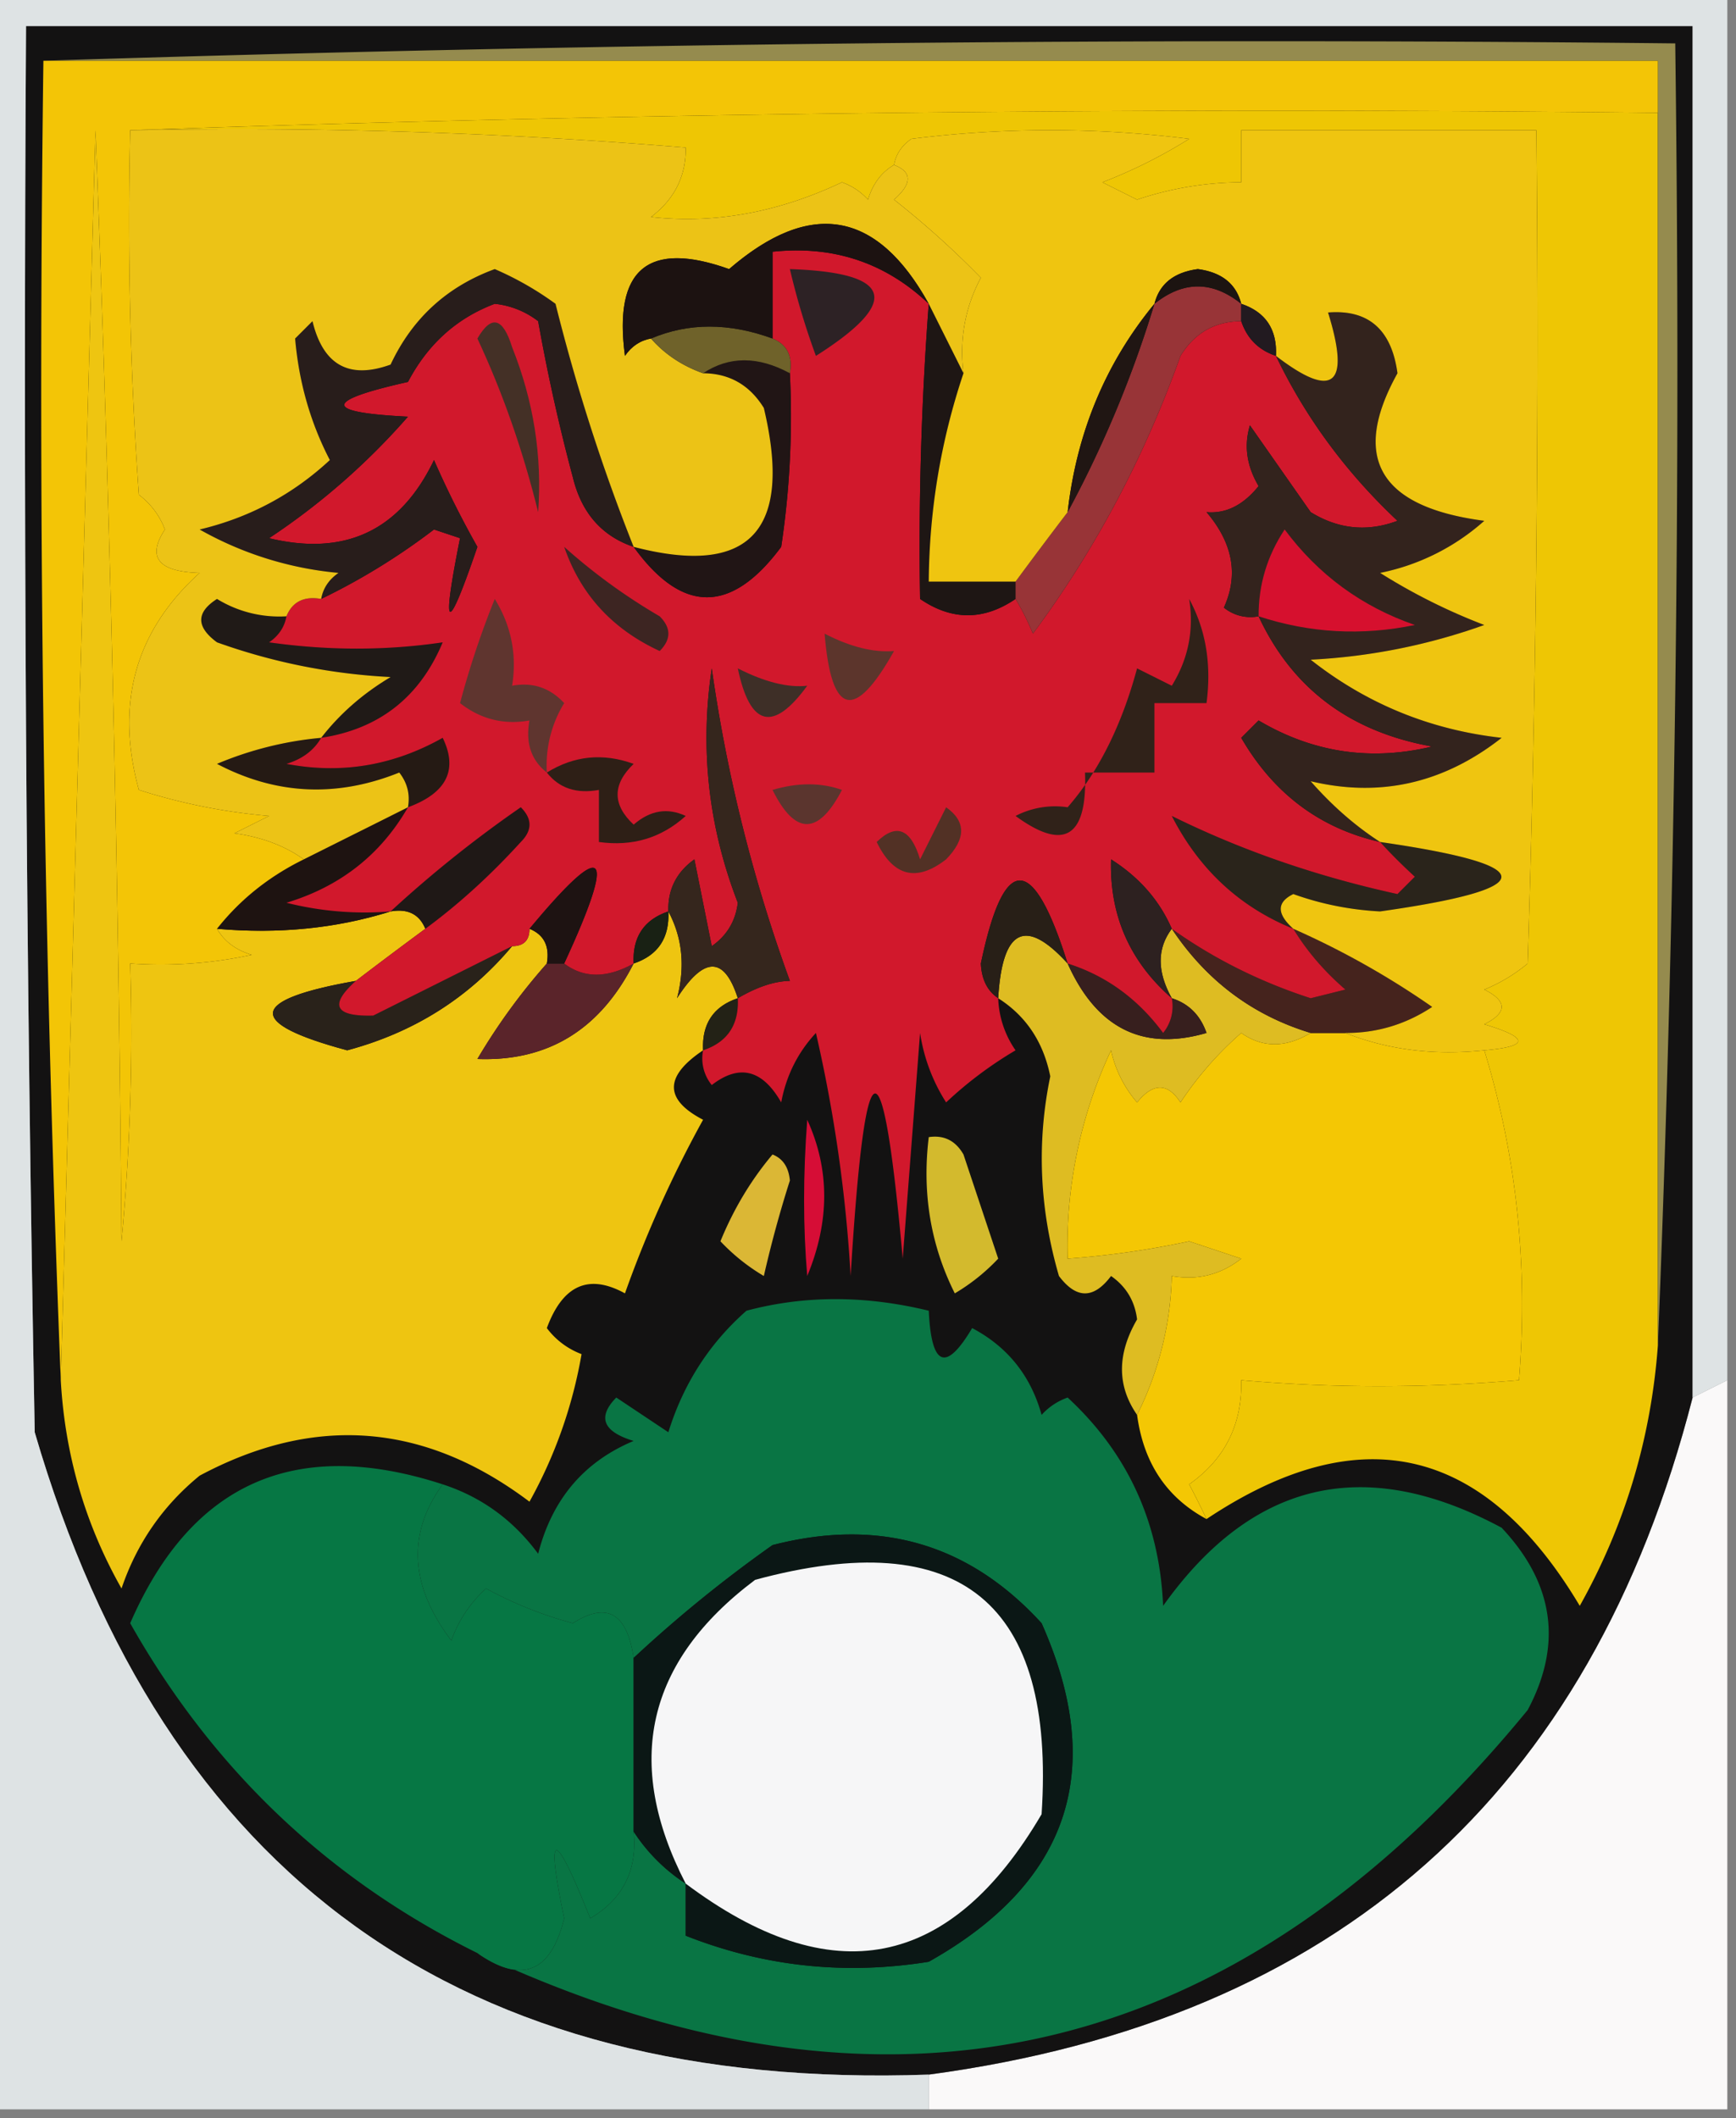 <svg xmlns="http://www.w3.org/2000/svg" width="100" height="122" style="shape-rendering:geometricPrecision;text-rendering:geometricPrecision;image-rendering:optimizeQuality;fill-rule:evenodd;clip-rule:evenodd"><rect width="100%" height="100%" fill="#808080" stroke="none"/><path style="opacity:1" fill="#faf9f9" d="M99.5 79.5v42h-46v-2c23.478-3.149 38.145-16.149 44-39l2-1z"/><path style="opacity:1" fill="#131212" d="M97.5 80.5c-5.855 22.851-20.522 35.851-44 39-26.86.952-44.027-11.381-51.5-37-.5-26.998-.667-53.998-.5-81h96v79z"/><path style="opacity:1" fill="#097544" d="M27.5 112.5c2.564 1.791 4.231 1.124 5-2-1.084-5.223-.584-5.223 1.5 0 1.892-1.117 2.725-2.784 2.5-5a10.162 10.162 0 0 0 3 3v3c4.503 1.778 9.17 2.278 14 1.5 8.095-4.551 10.261-11.051 6.5-19.5-4.189-4.588-9.355-6.088-15.5-4.5-2.83 2-5.497 4.167-8 6.5-.38-2.587-1.547-3.254-3.5-2a22.731 22.731 0 0 1-5-2 7.291 7.291 0 0 0-2 3c-2.395-3.16-2.562-6.16-.5-9 2.235.728 4.068 2.061 5.5 4 .8-3.135 2.634-5.302 5.5-6.5-1.77-.535-2.104-1.369-1-2.5l3 2c.864-2.789 2.364-5.122 4.5-7 3.334-.891 6.834-.891 10.5 0 .15 3.218.984 3.552 2.5 1 2.043 1.08 3.376 2.746 4 5 .414-.457.914-.79 1.5-1 3.462 3.205 5.295 7.205 5.5 12 5.14-7.22 11.64-8.72 19.5-4.5 3.017 3.21 3.517 6.71 1.5 10.5-16.722 20.392-36.888 25.058-60.5 14z"/><path style="opacity:1" fill="#067744" d="M25.5 85.5c-2.062 2.84-1.895 5.84.5 9a7.291 7.291 0 0 1 2-3 22.731 22.731 0 0 0 5 2c1.953-1.254 3.12-.587 3.5 2v10c.225 2.216-.608 3.883-2.5 5-2.084-5.223-2.584-5.223-1.5 0-.769 3.124-2.436 3.791-5 2-8.572-4.237-15.239-10.57-20-19 3.516-8.089 9.516-10.756 18-8z"/><path style="opacity:1" fill="#debc22" d="M61.5 55.5c1.671 3.732 4.338 5.066 8 4-.356-1.022-1.022-1.689-2-2-.854-1.535-.854-2.868 0-4 1.987 2.985 4.654 4.985 8 6-1.44.863-2.774.863-4 0a19.894 19.894 0 0 0-3.5 4c-.741-1.14-1.575-1.14-2.5 0a6.807 6.807 0 0 1-1.5-3 26.524 26.524 0 0 0-2.5 12 50.787 50.787 0 0 0 7-1l3 1c-1.189.929-2.522 1.262-4 1a18.976 18.976 0 0 1-2 8c-1.16-1.67-1.16-3.502 0-5.5-.13-1.059-.63-1.892-1.5-2.5-1 1.333-2 1.333-3 0-1.123-3.856-1.29-7.69-.5-11.5-.398-1.981-1.398-3.481-3-4.5.237-4.001 1.57-4.668 4-2z"/><path style="opacity:1" fill="#f4c704" d="M75.5 59.5h2c2.448.973 5.115 1.306 8 1 1.865 6.088 2.531 12.422 2 19-5.437.46-10.77.46-16 0 .059 2.549-.941 4.549-3 6 .363.683.696 1.35 1 2-2.296-1.233-3.63-3.233-4-6a18.976 18.976 0 0 0 2-8c1.478.262 2.811-.071 4-1l-3-1c-2.318.497-4.652.83-7 1a26.524 26.524 0 0 1 2.5-12 6.807 6.807 0 0 0 1.5 3c.925-1.14 1.759-1.14 2.5 0a19.894 19.894 0 0 1 3.5-4c1.226.863 2.56.863 4 0z"/><path style="opacity:1" fill="#eec511" d="M12.5 53.5c3.542.313 6.875-.02 10-1 .992-.172 1.658.162 2 1a303.438 303.438 0 0 0-4 3c-6.198 1.09-6.365 2.423-.5 4 3.844-1.027 7.011-3.027 9.5-6 .667 0 1-.333 1-1 .838.342 1.172 1.008 1 2a35.491 35.491 0 0 0-4 5.5c4.054.15 7.054-1.683 9-5.5 1.406-.473 2.073-1.473 2-3 .81 1.513.976 3.18.5 5 1.554-2.427 2.721-2.427 3.5 0-1.406.473-2.073 1.473-2 3-2.239 1.501-2.239 2.834 0 4a67.193 67.193 0 0 0-4.5 10c-2.085-1.147-3.585-.48-4.5 2a4.452 4.452 0 0 0 2 1.5 26.915 26.915 0 0 1-3 8.5c-6.031-4.546-12.364-5.046-19-1.5-2.117 1.73-3.617 3.898-4.5 6.5-2.092-3.697-3.259-7.697-3.5-12 .667-23.837 1.333-47.837 2-72a2050.185 2050.185 0 0 1 1.5 64c.5-5.323.666-10.656.5-16 2.357.163 4.69-.003 7-.5-.916-.278-1.582-.778-2-1.5z"/><path style="opacity:1" fill="#eec604" d="M7.5 7.5a1936.592 1936.592 0 0 1 88-1v71c-.395 5.35-1.895 10.35-4.5 15-5.494-9.226-12.66-10.892-21.5-5a44.358 44.358 0 0 0-1-2c2.059-1.451 3.059-3.451 3-6 5.23.46 10.563.46 16 0 .531-6.578-.135-12.912-2-19 2.597-.22 2.597-.72 0-1.5 1.333-.667 1.333-1.333 0-2a9.468 9.468 0 0 0 2.5-1.5c.5-15.996.667-31.997.5-48h-17v3a19.066 19.066 0 0 0-6 1l-2-1a29.112 29.112 0 0 0 5-2.5 64.25 64.25 0 0 0-16 0c-.556.383-.89.883-1 1.5-.722.418-1.222 1.084-1.5 2a3.646 3.646 0 0 0-1.5-1c-3.671 1.738-7.338 2.405-11 2 1.353-1.024 2.02-2.357 2-4a314.97 314.97 0 0 0-32-1z"/><path style="opacity:1" fill="#dee3e4" d="M-.5-.5h100v80l-2 1v-79h-96c-.167 27.002 0 54.002.5 81 7.473 25.619 24.64 37.952 51.5 37v2h-54V-.5z"/><path style="opacity:1" fill="#d3ba2d" d="M53.5 65.5c.876-.13 1.543.203 2 1l2 6a11.383 11.383 0 0 1-2.5 2c-1.392-2.778-1.892-5.778-1.5-9z"/><path style="opacity:1" fill="#d60d36" d="M46.5 64.5c1.303 2.855 1.303 5.855 0 9-.242-2.819-.242-5.819 0-9z"/><path style="opacity:1" fill="#dbb735" d="M44.5 66.5c.597.235.93.735 1 1.5a66.96 66.96 0 0 0-1.5 5.5 11.383 11.383 0 0 1-2.5-2c.76-1.86 1.76-3.527 3-5z"/><path style="opacity:1" fill="#232216" d="M42.5 57.5c.073 1.527-.594 2.527-2 3-.073-1.527.594-2.527 2-3z"/><path style="opacity:1" fill="#5a242a" d="M31.5 55.5h1c1.132.854 2.465.854 4 0-1.946 3.817-4.946 5.65-9 5.5a35.491 35.491 0 0 1 4-5.5z"/><path style="opacity:1" fill="#29221a" d="M29.5 54.5c-2.489 2.973-5.656 4.973-9.5 6-5.865-1.577-5.698-2.91.5-4-1.554 1.395-1.221 2.061 1 2l8-4z"/><path style="opacity:1" fill="#45231d" d="M67.5 53.5c2.41 1.72 5.077 3.052 8 4l2-.5a14.692 14.692 0 0 1-3-3.5 47.811 47.811 0 0 1 8 4.5c-1.525 1.009-3.192 1.509-5 1.5h-2c-3.346-1.015-6.013-3.015-8-6z"/><path style="opacity:1" fill="#371f1e" d="M61.5 55.5c2.216.703 4.049 2.036 5.5 4a2.428 2.428 0 0 0 .5-2c.978.311 1.644.978 2 2-3.662 1.066-6.329-.268-8-4z"/><path style="opacity:1" fill="#1e1311" d="M23.5 46.5c-1.571 2.731-3.905 4.565-7 5.5 1.973.495 3.973.662 6 .5-3.125.98-6.458 1.313-10 1 1.327-1.682 2.994-3.015 5-4l6-3z"/><path style="opacity:1" fill="#2a241b" d="M79.5 48.5c9.313 1.346 9.313 2.68 0 4a17.392 17.392 0 0 1-5-1c-.963.47-.963 1.136 0 2-3.096-1.26-5.43-3.426-7-6.5 4.006 1.981 8.34 3.481 13 4.5l1-1a30.943 30.943 0 0 1-2-2z"/><path style="opacity:1" fill="#1f1816" d="M24.5 53.5c-.342-.838-1.008-1.172-2-1a68.884 68.884 0 0 1 7.5-6c.667.667.667 1.333 0 2-1.75 1.924-3.583 3.59-5.5 5z"/><path style="opacity:1" fill="#251a14" d="M18.5 42.5c-.418.722-1.084 1.222-2 1.5 3.156.603 6.156.103 9-1.5.895 1.845.228 3.178-2 4a2.428 2.428 0 0 0-.5-2c-3.608 1.45-7.108 1.283-10.5-.5a20.088 20.088 0 0 1 6-1.5z"/><path style="opacity:1" fill="#201a17" d="M16.5 35.5c-.11.617-.444 1.117-1 1.5 3.407.482 6.74.482 10 0-1.319 3.155-3.652 4.988-7 5.5 1.074-1.385 2.407-2.551 4-3.5a34.784 34.784 0 0 1-10-2c-1.211-.893-1.211-1.726 0-2.5a6.845 6.845 0 0 0 4 1z"/><path style="opacity:1" fill="#d1182c" d="M53.5 17.5a184.554 184.554 0 0 0-.5 17c1.828 1.252 3.661 1.252 5.5 0 .38.633.713 1.3 1 2 3.58-4.823 6.414-10.156 8.5-16 .816-1.323 1.983-1.99 3.5-2 .333 1 1 1.667 2 2 1.704 3.552 4.038 6.718 7 9.5-1.735.651-3.402.485-5-.5l-3.5-5c-.353 1.172-.187 2.338.5 3.5-.884 1.098-1.884 1.598-3 1.5 1.521 1.786 1.854 3.619 1 5.5a2.428 2.428 0 0 0 2 .5c1.935 4.157 5.269 6.657 10 7.5-3.542.851-6.875.351-10-1.5l-1 1c1.863 3.212 4.53 5.212 8 6 .59.651 1.257 1.318 2 2l-1 1c-4.66-1.019-8.994-2.519-13-4.5 1.57 3.074 3.904 5.24 7 6.5.79 1.294 1.79 2.46 3 3.5l-2 .5c-2.923-.948-5.59-2.28-8-4-.707-1.634-1.873-2.968-3.5-4-.095 3.214 1.072 5.88 3.5 8a2.428 2.428 0 0 1-.5 2c-1.451-1.964-3.284-3.297-5.5-4-2.001-6.376-3.668-6.376-5 0 .043.916.376 1.583 1 2a5.576 5.576 0 0 0 1 3 22.514 22.514 0 0 0-4 3 10.253 10.253 0 0 1-1.5-4l-1 13c-1.166-13.01-2.166-12.676-3 1a83.719 83.719 0 0 0-2-14c-1.044 1.123-1.71 2.456-2 4-1.08-1.894-2.413-2.227-4-1a2.428 2.428 0 0 1-.5-2c1.406-.473 2.073-1.473 2-3 1.106-.65 2.106-.983 3-1a88.949 88.949 0 0 1-4.5-18c-.694 4.62-.194 9.12 1.5 13.5-.13 1.059-.63 1.892-1.5 2.5l-1-5c-1.039.744-1.539 1.744-1.5 3-1.406.473-2.073 1.473-2 3-1.535.854-2.868.854-4 0 3.053-6.61 2.387-7.277-2-2 0 .667-.333 1-1 1l-8 4c-2.221.061-2.554-.605-1-2a303.438 303.438 0 0 1 4-3c1.917-1.41 3.75-3.076 5.5-5 .667-.667.667-1.333 0-2a68.884 68.884 0 0 0-7.5 6 18.436 18.436 0 0 1-6-.5c3.095-.935 5.429-2.769 7-5.5 2.228-.822 2.895-2.155 2-4-2.844 1.603-5.844 2.103-9 1.5.916-.278 1.582-.778 2-1.5 3.348-.512 5.681-2.345 7-5.5-3.26.482-6.593.482-10 0 .556-.383.89-.883 1-1.5.342-.838 1.008-1.172 2-1a37.78 37.78 0 0 0 6.5-4l1.5.5c-1.095 5.485-.762 5.652 1 .5a54.893 54.893 0 0 1-2.5-5c-1.947 4.057-5.114 5.557-9.5 4.5a39.788 39.788 0 0 0 8-7c-4.89-.238-4.89-.905 0-2 1.147-2.178 2.813-3.678 5-4.5a4.938 4.938 0 0 1 2.5 1 108.363 108.363 0 0 0 2 9c.498 2.044 1.665 3.378 3.5 4 2.797 3.87 5.63 3.87 8.5 0 .498-3.317.665-6.65.5-10 .172-.992-.162-1.658-1-2v-5c3.503-.371 6.503.629 9 3z"/><path style="opacity:1" fill="#192114" d="M38.5 52.5c.073 1.527-.594 2.527-2 3-.073-1.527.594-2.527 2-3z"/><path style="opacity:1" fill="#281f17" d="M61.5 55.5c-2.43-2.668-3.763-2.001-4 2-.624-.417-.957-1.084-1-2 1.332-6.376 2.999-6.376 5 0z"/><path style="opacity:1" fill="#1e1312" d="M32.5 55.5h-1c.172-.992-.162-1.658-1-2 4.387-5.277 5.053-4.61 2 2z"/><path style="opacity:1" fill="#2d2120" d="M67.5 53.5c-.854 1.132-.854 2.465 0 4-2.428-2.12-3.595-4.786-3.5-8 1.627 1.032 2.793 2.366 3.5 4z"/><path style="opacity:1" fill="#35261d" d="M42.5 57.5c-.779-2.427-1.946-2.427-3.5 0 .476-1.82.31-3.487-.5-5-.039-1.256.461-2.256 1.5-3l1 5c.87-.608 1.37-1.441 1.5-2.5-1.694-4.38-2.194-8.88-1.5-13.5a88.949 88.949 0 0 0 4.5 18c-.894.017-1.894.35-3 1z"/><path style="opacity:1" fill="#523125" d="M54.5 46.5c1.153.813 1.153 1.813 0 3-1.704 1.323-3.037.99-4-1 1.131-1.104 1.965-.77 2.5 1l1.5-3z"/><path style="opacity:1" fill="#2e1f16" d="M31.5 44.5c1.568-.973 3.235-1.14 5-.5-1.231 1.183-1.231 2.35 0 3.5.951-.826 1.951-.992 3-.5-1.405 1.27-3.071 1.77-5 1.5v-3c-1.291.237-2.291-.096-3-1z"/><path style="opacity:1" fill="#302219" d="M68.5 34.5c.961 1.765 1.295 3.765 1 6h-3v4h-4c.142 3.723-1.191 4.556-4 2.5a4.932 4.932 0 0 1 3-.5c1.775-2.037 3.109-4.704 4-8l2 1c.952-1.545 1.285-3.212 1-5z"/><path style="opacity:1" fill="#5b352e" d="M44.5 45.5c1.455-.43 2.788-.43 4 0-1.365 2.625-2.698 2.625-4 0z"/><path style="opacity:1" fill="#5f352f" d="M31.5 44.5c-.904-.709-1.237-1.709-1-3-1.478.262-2.811-.071-4-1a51.256 51.256 0 0 1 2-6c.952 1.545 1.285 3.212 1 5 1.175-.219 2.175.114 3 1a6.845 6.845 0 0 0-1 4z"/><path style="opacity:1" fill="#3e2f27" d="M42.5 38.5c1.556.79 2.89 1.124 4 1-1.964 2.694-3.297 2.36-4-1z"/><path style="opacity:1" fill="#5c352c" d="M47.5 36.5c1.475.762 2.809 1.095 4 1-2.281 4.07-3.615 3.736-4-1z"/><path style="opacity:1" fill="#3d2522" d="M32.5 31.5a33.668 33.668 0 0 0 5.5 4c.667.667.667 1.333 0 2-2.727-1.259-4.56-3.259-5.5-6z"/><path style="opacity:1" fill="#33231d" d="M79.5 48.5c-3.47-.788-6.137-2.788-8-6l1-1c3.125 1.851 6.458 2.351 10 1.5-4.731-.843-8.065-3.343-10-7.5a2.428 2.428 0 0 1-2-.5c.854-1.881.521-3.714-1-5.5 1.116.098 2.116-.402 3-1.5-.687-1.162-.853-2.328-.5-3.5l3.5 5c1.598.985 3.265 1.151 5 .5-2.962-2.782-5.296-5.948-7-9.5 3.307 2.539 4.307 1.705 3-2.5 2.326-.185 3.66.982 4 3.5-2.708 4.878-1.041 7.71 5 8.5a12.8 12.8 0 0 1-6 3 34.071 34.071 0 0 0 6 3 34.784 34.784 0 0 1-10 2c3.223 2.54 6.89 4.04 11 4.5-3.335 2.619-7.002 3.452-11 2.5 1.23 1.405 2.564 2.571 4 3.5z"/><path style="opacity:1" fill="#d6102e" d="M72.5 35.5c-.009-1.808.491-3.475 1.5-5 1.938 2.606 4.438 4.44 7.5 5.5-3.055.634-6.055.468-9-.5z"/><path style="opacity:1" fill="#281d1b" d="M36.5 31.5c-1.835-.622-3.002-1.956-3.5-4a108.363 108.363 0 0 1-2-9 4.938 4.938 0 0 0-2.5-1c-2.187.822-3.853 2.322-5 4.5-4.89 1.095-4.89 1.762 0 2a39.788 39.788 0 0 1-8 7c4.386 1.057 7.553-.443 9.5-4.5a54.893 54.893 0 0 0 2.5 5c-1.762 5.152-2.095 4.985-1-.5l-1.5-.5a37.78 37.78 0 0 1-6.5 4c.11-.617.444-1.117 1-1.5a19.886 19.886 0 0 1-8-2.5c2.86-.68 5.36-2.013 7.5-4-1.117-2.151-1.784-4.485-2-7l1-1c.612 2.532 2.112 3.365 4.5 2.5 1.245-2.657 3.245-4.49 6-5.5a18.088 18.088 0 0 1 3.5 2c1.2 4.808 2.7 9.475 4.5 14z"/><path style="opacity:1" fill="#1e1614" d="m53.5 17.5 2 4a38.369 38.369 0 0 0-2 12h5v1c-1.839 1.252-3.672 1.252-5.5 0-.095-5.657.072-11.324.5-17z"/><path style="opacity:1" fill="#983437" d="M71.5 17.5v1c-1.517.01-2.684.677-3.5 2-2.086 5.844-4.92 11.177-8.5 16a14.81 14.81 0 0 0-1-2v-1a303.438 303.438 0 0 1 3-4 65.038 65.038 0 0 0 5-12c1.667-1.333 3.333-1.333 5 0z"/><path style="opacity:1" fill="#211515" d="M40.5 21.5c1.499-.994 3.166-.994 5 0a50.441 50.441 0 0 1-.5 10c-2.87 3.87-5.703 3.87-8.5 0 6.68 1.742 9.18-.925 7.5-8-.816-1.323-1.983-1.99-3.5-2z"/><path style="opacity:1" fill="#958b4e" d="M2.5 3.5a2209.598 2209.598 0 0 1 94-1c.331 25.172-.002 50.172-1 75v-74h-93z"/><path style="opacity:1" fill="#efc510" d="M85.5 60.5c-2.885.306-5.552-.027-8-1 1.808.009 3.475-.491 5-1.5a47.811 47.811 0 0 0-8-4.5c-.963-.864-.963-1.53 0-2 1.606.577 3.272.91 5 1 9.313-1.32 9.313-2.654 0-4-1.436-.929-2.77-2.095-4-3.5 3.998.952 7.665.119 11-2.5-4.11-.46-7.777-1.96-11-4.5a34.784 34.784 0 0 0 10-2 34.071 34.071 0 0 1-6-3 12.8 12.8 0 0 0 6-3c-6.041-.79-7.708-3.622-5-8.5-.34-2.518-1.674-3.685-4-3.5 1.307 4.205.307 5.039-3 2.5.073-1.527-.594-2.527-2-3-.291-1.15-1.124-1.816-2.5-2-1.376.184-2.209.85-2.5 2-2.812 3.413-4.479 7.413-5 12a303.438 303.438 0 0 0-3 4h-5c.03-4.118.697-8.118 2-12-.24-1.967.094-3.8 1-5.5a51.148 51.148 0 0 0-5-4.5c1.05-.929 1.05-1.595 0-2 .11-.617.444-1.117 1-1.5a64.25 64.25 0 0 1 16 0 29.112 29.112 0 0 1-5 2.5l2 1a19.066 19.066 0 0 1 6-1v-3h17c.167 16.003 0 32.004-.5 48a9.468 9.468 0 0 1-2.5 1.5c1.333.667 1.333 1.333 0 2 2.597.78 2.597 1.28 0 1.5z"/><path style="opacity:1" fill="#201613" d="M66.5 17.5a65.038 65.038 0 0 1-5 12c.521-4.587 2.188-8.587 5-12z"/><path style="opacity:1" fill="#221a20" d="M71.5 17.5c1.406.473 2.073 1.473 2 3-1-.333-1.667-1-2-2v-1z"/><path style="opacity:1" fill="#1c1411" d="M71.5 17.5c-1.667-1.333-3.333-1.333-5 0 .291-1.15 1.124-1.816 2.5-2 1.376.184 2.209.85 2.5 2z"/><path style="opacity:1" fill="#ecc316" d="M7.5 7.5a314.97 314.97 0 0 1 32 1c.02 1.643-.647 2.976-2 4 3.662.405 7.329-.262 11-2 .586.21 1.086.543 1.5 1 .278-.916.778-1.582 1.5-2 1.05.405 1.05 1.071 0 2a51.148 51.148 0 0 1 5 4.5c-.906 1.7-1.24 3.533-1 5.5l-2-4c-2.979-5.379-6.812-6.046-11.5-2-4.67-1.668-6.67-.002-6 5 .383-.556.883-.89 1.5-1 .79.901 1.79 1.568 3 2 1.517.01 2.684.677 3.5 2 1.68 7.075-.82 9.742-7.5 8-1.8-4.525-3.3-9.192-4.5-14a18.088 18.088 0 0 0-3.5-2c-2.755 1.01-4.755 2.843-6 5.5-2.388.865-3.888.032-4.5-2.5l-1 1c.216 2.515.883 4.849 2 7-2.14 1.987-4.64 3.32-7.5 4a19.886 19.886 0 0 0 8 2.5c-.556.383-.89.883-1 1.5-.992-.172-1.658.162-2 1a6.845 6.845 0 0 1-4-1c-1.211.774-1.211 1.607 0 2.5a34.784 34.784 0 0 0 10 2c-1.593.949-2.926 2.115-4 3.5a20.088 20.088 0 0 0-6 1.5c3.392 1.783 6.892 1.95 10.5.5.464.594.631 1.261.5 2l-6 3c-1.108-.79-2.442-1.29-4-1.5l2-1A33.995 33.995 0 0 1 8 45.5c-1.37-4.991-.203-9.158 3.5-12.5-2.383-.065-3.05-.898-2-2.5a4.453 4.453 0 0 0-1.5-2c-.5-6.992-.666-13.992-.5-21z"/><path style="opacity:1" fill="#6f622a" d="M44.5 19.5c.838.342 1.172 1.008 1 2-1.834-.994-3.501-.994-5 0-1.21-.432-2.21-1.099-3-2 2.162-.917 4.495-.917 7 0z"/><path style="opacity:1" fill="#443026" d="M27.5 19.5c.802-1.385 1.469-1.218 2 .5 1.237 3.098 1.737 6.265 1.5 9.5-.878-3.552-2.044-6.886-3.5-10z"/><path style="opacity:1" fill="#1c1211" d="M53.5 17.5c-2.497-2.371-5.497-3.371-9-3v5c-2.505-.917-4.838-.917-7 0-.617.11-1.117.444-1.5 1-.67-5.002 1.33-6.668 6-5 4.688-4.046 8.521-3.379 11.5 2z"/><path style="opacity:1" fill="#2d2225" d="M45.5 15.5c5.94.2 6.44 1.866 1.5 5a42.618 42.618 0 0 1-1.5-5z"/><path style="opacity:1" fill="#f3c506" d="M2.5 3.5h93v3c-29.505-.331-58.838.002-88 1-.166 7.008 0 14.008.5 21a4.453 4.453 0 0 1 1.5 2c-1.05 1.602-.383 2.435 2 2.5-3.703 3.342-4.87 7.509-3.5 12.5a33.995 33.995 0 0 0 7.5 1.5l-2 1c1.558.21 2.892.71 4 1.5-2.006.985-3.673 2.318-5 4 .418.722 1.084 1.222 2 1.5-2.31.497-4.643.663-7 .5.166 5.344 0 10.677-.5 16a2050.185 2050.185 0 0 0-1.5-64c-.667 24.163-1.333 48.163-2 72a1444.602 1444.602 0 0 1-1-76z"/><path style="opacity:1" fill="#0b1715" d="M39.5 108.5a10.162 10.162 0 0 1-3-3v-10a76.322 76.322 0 0 1 8-6.5c6.145-1.588 11.311-.088 15.5 4.5 3.761 8.449 1.595 14.949-6.5 19.5-4.83.778-9.497.278-14-1.5v-3z"/><path style="opacity:1" fill="#f6f6f7" d="M39.5 108.5c-3.6-6.966-2.267-12.799 4-17.5 11.806-3.193 17.306 1.307 16.5 13.5-5.26 8.968-12.094 10.302-20.5 4z"/></svg>